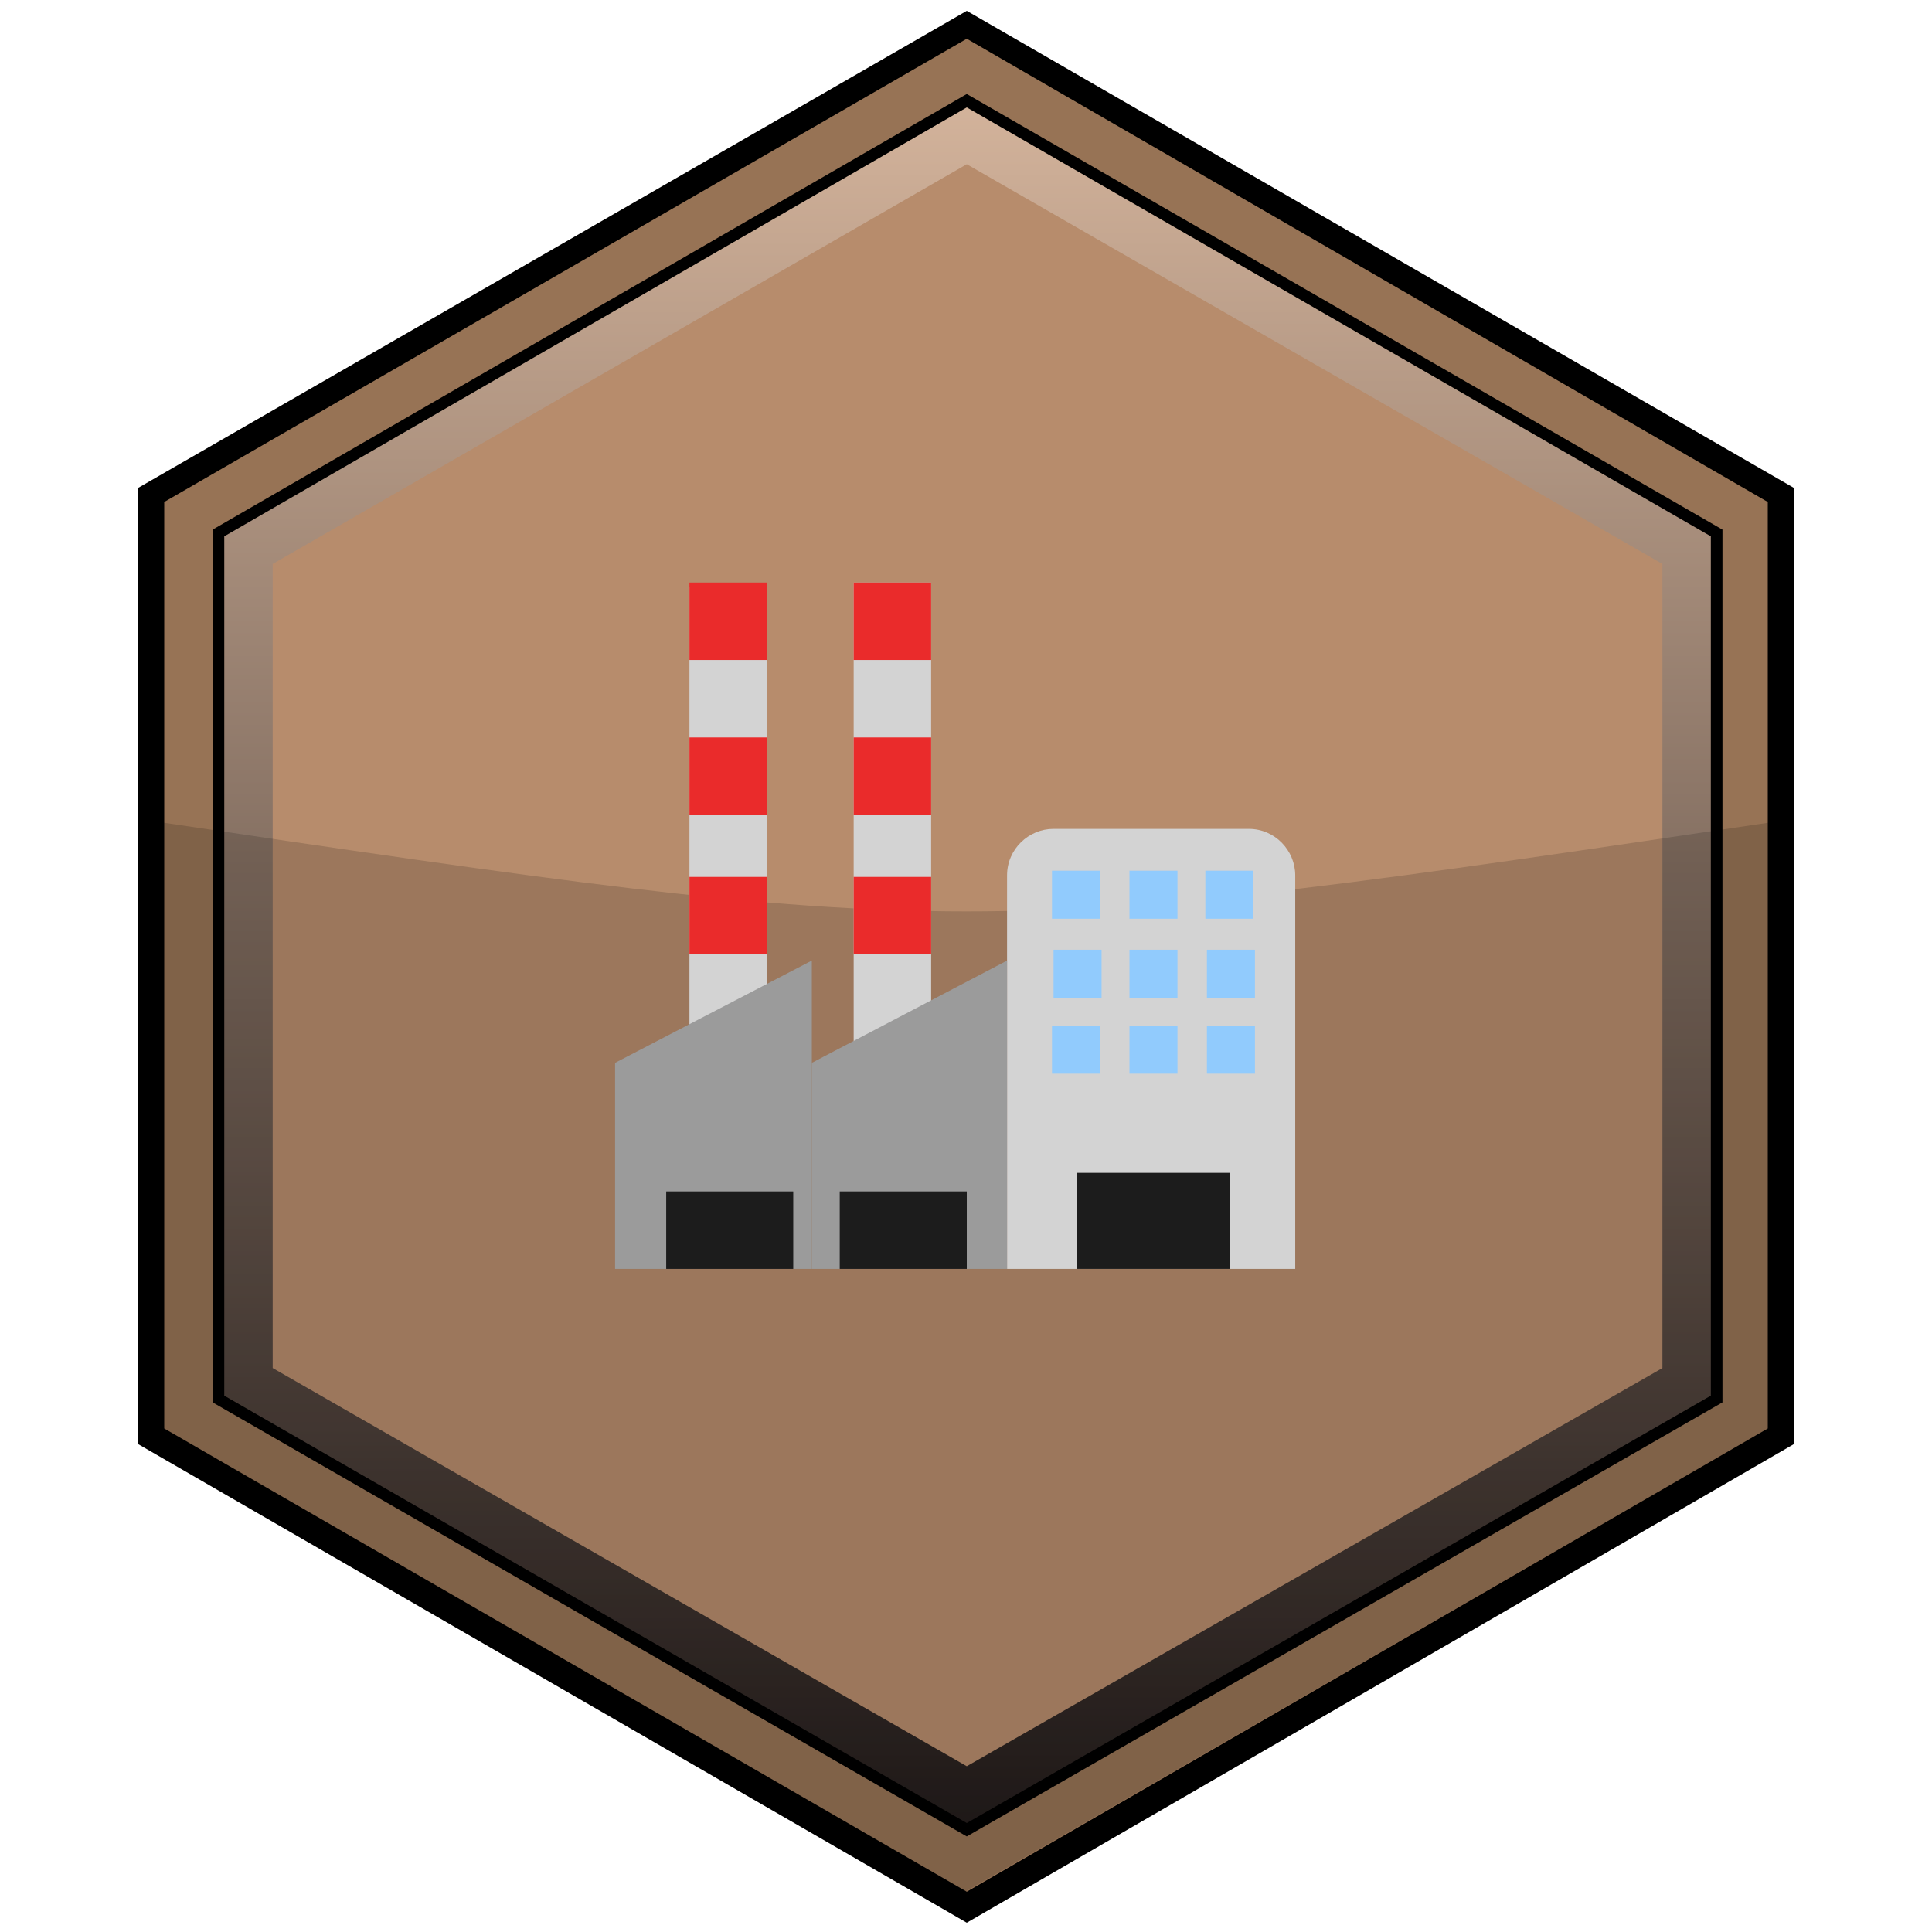 <?xml version="1.0" encoding="utf-8"?>
<!-- Generator: Adobe Illustrator 26.3.1, SVG Export Plug-In . SVG Version: 6.00 Build 0)  -->
<svg version="1.1" id="industrialCenter" xmlns="http://www.w3.org/2000/svg" xmlns:xlink="http://www.w3.org/1999/xlink" x="0px"
	 y="0px" viewBox="0 0 124.7 124.7" style="enable-background:new 0 0 124.7 124.7;" xml:space="preserve">
<style type="text/css">
	.st0{fill:#977355;}
	.st1{fill:url(#SVGID_1_);stroke:#000000;stroke-width:0.75;stroke-miterlimit:10;}
	.st2{fill:#B78C6C;}
	.st3{opacity:0.15;enable-background:new    ;}
	.st4{fill:#D3D3D3;}
	.st5{fill:#9B9B9B;}
	.st6{fill:#1C1C1C;}
	.st7{fill:#91CBFD;}
	.st8{fill:#EA2B2B;}
</style>
<g id="industrialCenter_00000037654575842953514600000005480865362803569536_">
	<polygon points="115.8,93.2 115.8,31.5 62.4,0.7 8.9,31.5 8.9,93.2 62.4,124.1 	"/>
	<polygon class="st0" points="114.1,92.2 114.1,32.4 62.4,2.5 10.6,32.4 10.6,92.2 62.4,122.1 	"/>
	
		<linearGradient id="SVGID_1_" gradientUnits="userSpaceOnUse" x1="62.45" y1="135.108" x2="62.45" y2="23.508" gradientTransform="matrix(1 0 0 1 0 -17.008)">
		<stop  offset="0" style="stop-color:#231C1B"/>
		<stop  offset="1" style="stop-color:#D3B39B"/>
	</linearGradient>
	<polygon class="st1" points="110.8,90.3 110.8,34.4 62.4,6.5 14.1,34.4 14.1,90.3 62.4,118.1 	"/>
	<polygon class="st2" points="107.3,88.3 107.3,36.4 62.4,10.6 17.6,36.4 17.6,88.3 62.4,114 	"/>
	<path class="st3" d="M115.5,91.4V52.9l0,0c-53.1,7.9-53.1,7.9-106.3,0l0,0v38.5l53.1,30.7L115.5,91.4z"/>
	<g>
		<rect x="44.5" y="37.9" class="st4" width="5" height="29.9"/>
		<rect x="55.1" y="37.6" class="st4" width="5" height="29.9"/>
		<path class="st4" d="M80.6,53.5H68c-1.6,0-3,1.3-3,3v25.4h18.6V56.5C83.6,54.9,82.3,53.5,80.6,53.5z"/>
		<polygon class="st5" points="52.4,62 39.7,68.6 39.7,81.9 52.4,81.9 		"/>
		<polygon class="st5" points="65,62 52.4,68.6 52.4,81.9 65,81.9 		"/>
		<rect x="43" y="76.9" class="st6" width="8.2" height="5"/>
		<rect x="54.2" y="76.9" class="st6" width="8.2" height="5"/>
		<rect x="69.5" y="75.7" class="st6" width="9.9" height="6.2"/>
		<rect x="67.9" y="56.2" class="st7" width="3.1" height="3.1"/>
		<rect x="72.9" y="56.2" class="st7" width="3.1" height="3.1"/>
		<rect x="77.8" y="56.2" class="st7" width="3.1" height="3.1"/>
		<rect x="68" y="61.3" class="st7" width="3.1" height="3.1"/>
		<rect x="72.9" y="61.3" class="st7" width="3.1" height="3.1"/>
		<rect x="77.9" y="61.3" class="st7" width="3.1" height="3.1"/>
		<rect x="67.9" y="66.2" class="st7" width="3.1" height="3.1"/>
		<rect x="72.9" y="66.2" class="st7" width="3.1" height="3.1"/>
		<rect x="77.9" y="66.2" class="st7" width="3.1" height="3.1"/>
		<rect x="55.1" y="37.6" class="st8" width="5" height="5"/>
		<rect x="55.1" y="47.6" class="st8" width="5" height="5"/>
		<rect x="55.1" y="56.6" class="st8" width="5" height="5"/>
		<rect x="44.5" y="37.6" class="st8" width="5" height="5"/>
		<rect x="44.5" y="47.6" class="st8" width="5" height="5"/>
		<rect x="44.5" y="56.6" class="st8" width="5" height="5"/>
	</g>
</g>
</svg>
